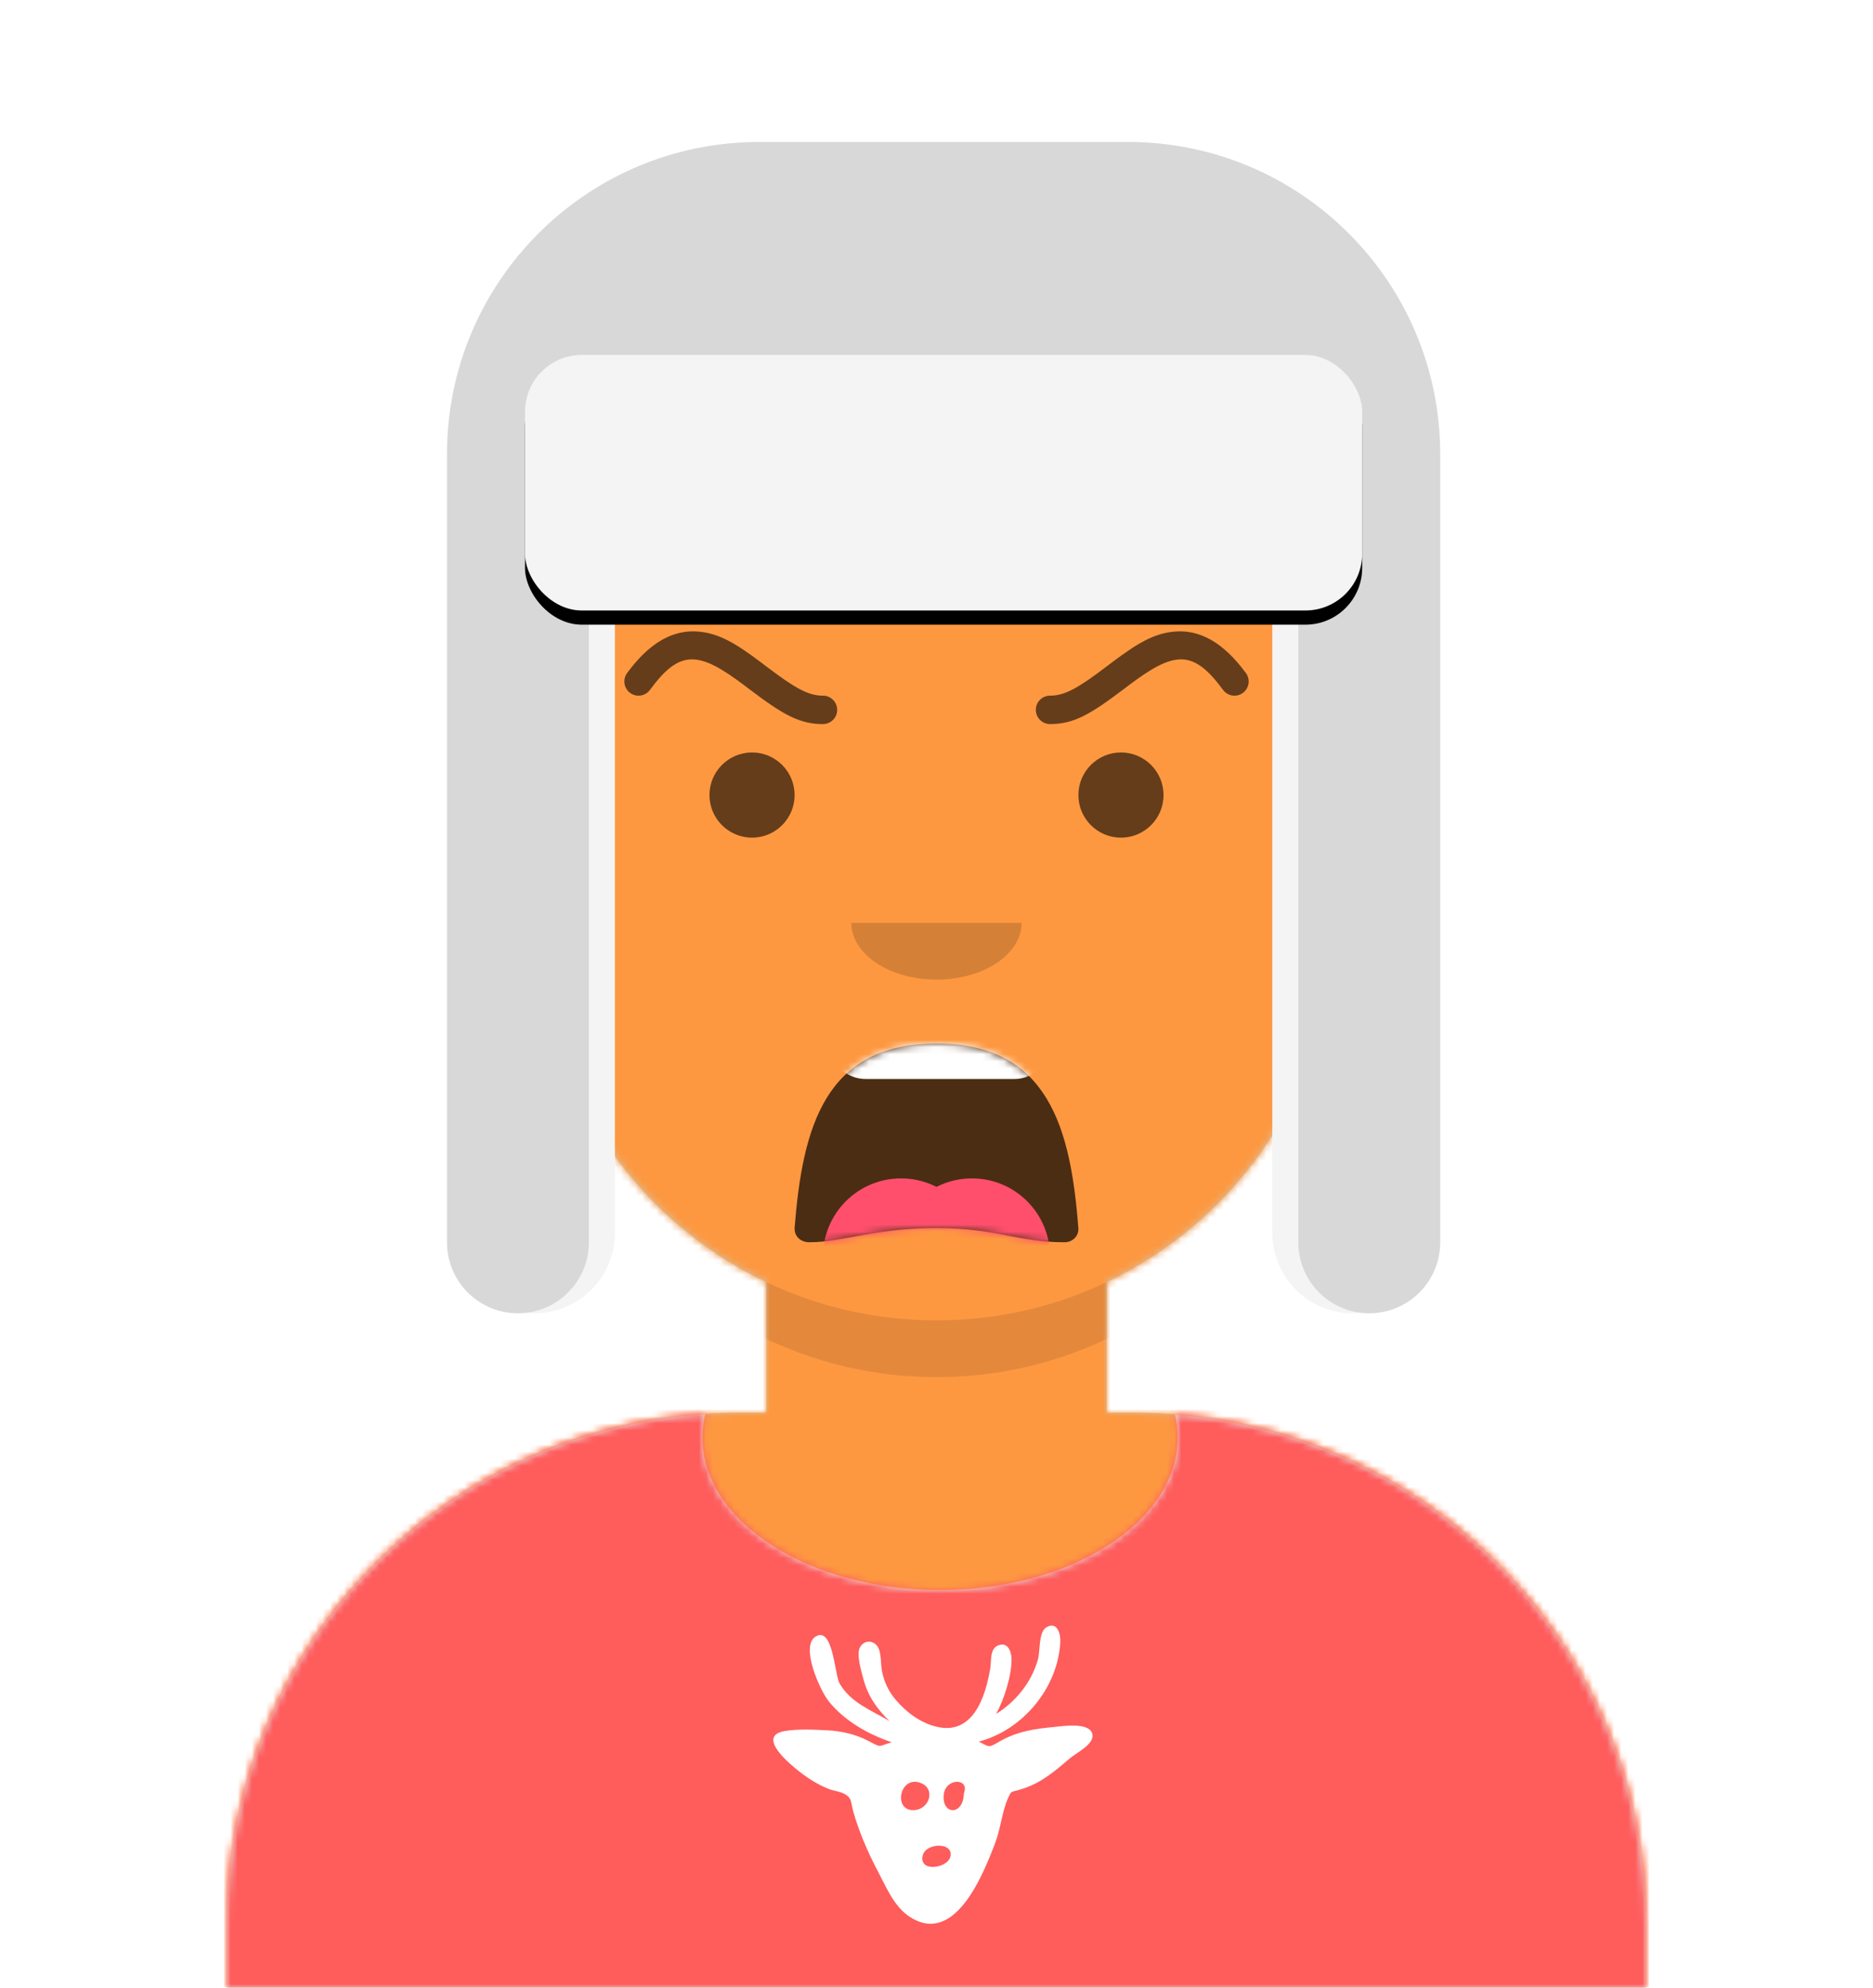 <svg xmlns="http://www.w3.org/2000/svg" xmlns:xlink="http://www.w3.org/1999/xlink" width="264px" height="280px" viewBox="0 0 264 280" version="1.1">
    <title>Avataaar/Default</title>
    <desc>Created with python_avataaars</desc>
    <defs>
        <path d="M100,0 C130.928,-5.68137151e-15 156,25.072 156,56 L156.001,62.166 C161.676,63.119 166,68.054 166,74 L166,88 C166,94.052 161.519,99.058 155.694,99.881 C153.628,119.686 141.238,136.422 124.001,144.61 L124,163 L128,163 C167.765,163 200,195.235 200,235 L200,244 L0,244 L0,235 C-4.86974701e-15,195.235 32.235,163 72,163 L76,163 L76,144.611 C58.763,136.422 46.372,119.687 44.305,99.881 C38.481,99.058 34,94.052 34,88 L34,74 C34,68.054 38.325,63.118 44,62.166 L44,56 C44,25.072 69.072,5.68137151e-15 100,0 Z" id="transparent_path-1" />
        <path d="M83,36.348 C83,52.629 105.162,65.828 132.5,65.828 C159.838,65.828 182,52.629 182,36.348 C182,34.985 181.845,33.645 181.544,32.331 C210.784,41.488 232,68.792 232,101.052 L232,110 L32,110 L32,101.052 C32,68.397 53.739,40.82 83.534,32.002 C83.182,33.421 83,34.871 83,36.348 Z" id="transparent_path-3" />
        <rect id="transparent_path-5" x="0" y="0" width="264" height="280" />
        <path d="M74,0 C114.869,0 148,33.131 148,74 L148,84.148 L148,197.608 C135.525,187.237 119.491,181 102,181 L102,181 L98,181 L98,162.611 C115.531,154.283 128.048,137.115 129.791,116.867 C135.569,116.002 140,111.019 140,105 L140,105 L140,92 C140,87.354 137.359,83.324 133.497,81.33 C132.724,81.05 131.952,80.748 131.181,80.426 C130.795,80.32 130.401,80.233 130,80.166 L130,80.166 L130,79.917 C117.224,74.234 104.878,63.071 96.11,47.885 C93.175,42.801 90.831,37.595 89.066,32.397 C80.431,42.941 67.745,53.602 52.342,62.495 C42.778,68.017 33.147,72.291 24,75.266 L24,137.247 C29.602,148.318 38.773,157.278 50,162.611 L50,162.611 L50,181 L46,181 C38.327,181 30.935,182.2 24,184.423 L24,230 C24,244.106 13.569,255.776 0,257.716 L0,74 C0,33.131 33.131,0 74,0 Z" id="transparent_path-7" />
    </defs>
    <g id="transparent_Avataaar/Default" stroke="none" stroke-width="1" fill="none" fill-rule="evenodd">
        <g id="transparent_Body" transform="translate(32, 36)">
            <mask id="transparent_mask-2" fill="white">
                <use xlink:href="#transparent_path-1" />
            </mask>
            <use fill="#D0C6AC" xlink:href="#transparent_path-1" />
            <g id="transparent_Skin-Color" mask="url(#transparent_mask-2)" fill="#FD9841">
                <g transform="translate(-32, 0)" id="transparent_Color">
                    <rect x="0" y="0" width="264" height="244" />
                </g>
            </g>
            <path d="M44,94 C44,124.928 69.072,150 100,150 C130.928,150 156,124.928 156,94 L156,94 L156,102 C156,132.928 130.928,158 100,158 C69.072,158 44,132.928 44,102 Z" id="transparent_Neck-Shadow" fill-opacity="0.1" fill="#000000" mask="url(#transparent_mask-2)" />
        </g>
        <g id="transparent_Clothing" transform="translate(0, 170)">
            
        <defs>
        <path d="M99,32.5 C99,44.374 113.998,54 132.5,54 C151.002,54 166,44.374 166,32.5 C166,31.402 165.872,30.323 165.624,29.269 C202.76,32.137 232,63.18 232,101.052 L232,110 L32,110 L32,101.052 C32,62.834 61.776,31.571 99.395,29.197 C99.134,30.274 99,31.377 99,32.5 Z" id="graphic_shirt_path-1" />
    </defs>
    <g id="graphic_shirt_Clothing/Graphic-Shirt" stroke="none" stroke-width="1" fill="none" fill-rule="evenodd">
        <mask id="graphic_shirt_mask-2" fill="white">
            <use xlink:href="#graphic_shirt_path-1" />
        </mask>
        <use id="graphic_shirt_Clothes" fill="#E6E6E6" xlink:href="#graphic_shirt_path-1" />
        <g id="graphic_shirt_Fabric-Color" mask="url(#graphic_shirt_mask-2)" fill="#FF5C5C">
            <rect id="graphic_shirt_🖍Color" x="0" y="0" width="264" height="110" />
        </g>
        <g id="graphic_shirt_Graphic" fill="#FFFFFF" transform="translate(77, 58)">
        <g id="deer_Clothing/Graphic/Deer" stroke="none" stroke-width="1" fill="none" fill-rule="evenodd">
        <path d="M72.451,3.273 C72.132,9.788 67.153,15.713 60.963,17.342 C62.481,18.101 62.281,18.272 63.811,17.365 C64.696,16.84 65.656,16.435 66.638,16.134 C67.924,15.74 69.299,15.514 70.644,15.374 L71.333,15.307 C72.673,15.171 76.506,14.552 76.96,16.235 C77.355,17.66 74.732,18.905 73.854,19.654 C72.347,20.937 70.789,22.288 69.029,23.201 C68.281,23.589 67.476,23.904 66.667,24.136 C65.42,24.493 65.563,24.243 65.086,25.301 C64.249,27.162 64.032,29.635 63.275,31.613 C61.571,36.067 57.508,46.414 51.008,41.872 C48.94,40.427 47.811,37.625 46.647,35.436 C45.313,32.924 44.035,29.928 43.267,27.186 C42.892,25.85 43.13,25.395 42.138,24.771 C41.515,24.379 40.458,24.278 39.754,23.991 C38.254,23.381 36.941,22.555 35.666,21.56 C34.428,20.595 29.556,16.61 33.534,15.87 C35.359,15.53 37.751,15.656 39.601,15.75 C41.628,15.852 43.674,16.32 45.477,17.285 C47.318,18.272 46.778,17.986 48.687,17.435 C45.365,16.309 42.038,14.437 39.803,11.654 C38.596,10.151 35.804,4 37.902,2.589 C40.423,0.893 40.633,7.935 41.342,9.156 C42.934,11.9 45.85,12.935 48.384,14.455 C46.644,12.787 45.345,10.95 44.711,8.587 C44.436,7.562 43.685,5.098 44.192,4.101 C44.721,3.061 45.964,2.995 46.65,3.88 C47.268,4.678 47.112,6.512 47.324,7.472 C47.674,9.061 48.245,10.283 49.306,11.513 C50.811,13.259 52.723,14.687 54.975,15.24 C60.102,16.498 61.895,11.132 62.583,6.995 C62.751,5.982 62.503,4.302 63.633,3.816 C65,3.227 65.529,4.562 65.569,5.597 C65.656,7.911 64.513,11.454 63.403,13.442 C66.193,11.71 68.406,8.964 69.302,5.754 C69.633,4.566 69.364,1.918 70.476,1.251 C72.015,0.327 72.505,2.168 72.451,3.273 Z M53.034,33.466 C52.598,35.758 56.44,35.197 56.93,33.637 C57.589,31.441 53.404,31.525 53.034,33.466 Z M52.699,23.139 C49.808,22.126 48.884,27 51.702,27 C54.026,27 54.974,23.935 52.699,23.139 Z M56.038,24.716 C55.622,27.661 58.793,27.892 58.86,24.621 C59.719,22.483 56.364,22.405 56.038,24.716 Z" id="deer_oh,-deer!" fill="#FFFFFF" />
    </g>
</g>
    </g>
</g>
        <g id="transparent_Face" transform="translate(76, 82)" fill="#000000">
            <g id="transparent_Mouth" transform="translate(2, 52)">    
                
            <defs>
        <path d="M34.008,15.136 C35.128,29.124 38.235,40.993 53.996,41 C69.758,41.007 72.917,29.057 73.994,15.006 C74.081,13.876 73.174,13 72.037,13 C65.351,13 62.67,14.994 53.989,15 C45.309,15.006 40.757,13 36.092,13 C34.949,13 33.896,13.737 34.008,15.136 Z" id="scream_open_path-1" />
    </defs>
    <g id="scream_open_Mouth/Scream-Open" stroke="none" stroke-width="1" fill="none" fill-rule="evenodd">
        <mask id="scream_open_mask-2" fill="white">
            <use xlink:href="#scream_open_path-1" transform="translate(54, 27) scale(1, -1) translate(-54, -27)" />
        </mask>
        <use id="scream_open_Mouth" fill-opacity="0.7" fill="#000000" transform="translate(54, 27) scale(1, -1) translate(-54, -27)" xlink:href="#scream_open_path-1" />
        <path d="M44,2 L65,2 C67.761,2 70,4.239 70,7 L70,13 C70,15.761 67.761,18 65,18 L44,18 C41.239,18 39,15.761 39,13 L39,7 C39,4.239 41.239,2 44,2 Z" id="scream_open_Teeth" fill="#FFFFFF" mask="url(#scream_open_mask-2)" />
        <g id="scream_open_Tongue" mask="url(#scream_open_mask-2)" fill="#FF4F6D">
            <g transform="translate(38, 32)" id="scream_open_Say-ahhhh">
                <circle cx="11" cy="11" r="11" />
                <circle cx="21" cy="11" r="11" />
            </g>
        </g>
    </g>
</g>
            <g id="transparent_Nose" transform="translate(28, 40)" fill-opacity="0.16">
                
            <g id="default_Nose/Default" stroke="none" stroke-width="1" fill="none" fill-rule="evenodd" fill-opacity="0.16">
        <path d="M16,8 C16,12.418 21.373,16 28,16 L28,16 C34.627,16 40,12.418 40,8" id="default_Nose" fill="#000000" />
    </g>
</g>
            <g id="transparent_Eyes" transform="translate(0, 8)">
                
            <g id="default_Eyes/Default-😀" stroke="none" stroke-width="1" fill="none" fill-rule="evenodd" fill-opacity="0.6">
        <circle id="default_Eye" fill="#000000" cx="30" cy="22" r="6" />
        <circle id="default_Eye" fill="#000000" cx="82" cy="22" r="6" />
    </g>
</g>
            <g id="transparent_Eyebrow" fill-opacity="0.6">
                
            <g id="angry_Eyebrow/Outline/Angry" stroke="none" stroke-width="1" fill="none" fill-rule="evenodd" fill-opacity="0.6">
        <path d="M15.611,15.185 C19.852,9.416 22.489,9.701 28.924,14.556 C29.106,14.694 29.221,14.781 29.594,15.064 C34.422,18.726 36.708,20 40,20 C41.105,20 42,19.105 42,18 C42,16.895 41.105,16 40,16 C37.934,16 36.099,14.978 32.011,11.877 C31.636,11.592 31.519,11.504 31.333,11.364 C27.574,8.527 25.374,7.287 22.638,6.992 C18.954,6.594 15.58,8.474 12.389,12.815 C11.734,13.705 11.925,14.957 12.815,15.611 C13.705,16.266 14.957,16.075 15.611,15.185 Z" id="angry_Eyebrow" fill="#000000" fill-rule="nonzero" />
        <path d="M73.611,15.185 C77.852,9.416 80.489,9.701 86.924,14.556 C87.106,14.694 87.221,14.781 87.594,15.064 C92.422,18.726 94.708,20 98,20 C99.105,20 100,19.105 100,18 C100,16.895 99.105,16 98,16 C95.934,16 94.099,14.978 90.011,11.877 C89.636,11.592 89.519,11.504 89.333,11.364 C85.574,8.527 83.374,7.287 80.638,6.992 C76.954,6.594 73.58,8.474 70.389,12.815 C69.734,13.705 69.925,14.957 70.815,15.611 C71.705,16.266 72.957,16.075 73.611,15.185 Z" id="angry_Eyebrow" fill="#000000" fill-rule="nonzero" transform="translate(85, 13.47) scale(-1, 1) translate(-85, -13.47) " />
    </g>
</g>
        </g>
        <g id="transparent_Top">
            
        <defs>
        <path d="M96,0 C120.301,-4.46393476e-15 140,19.699 140,44 L140,54 L140,155 C140,160.523 135.523,165 130,165 C124.477,165 120,160.523 120,155 L120,54 L20,54 L20,155 C20,160.523 15.523,165 10,165 C4.477,165 6.76353751e-16,160.523 0,155 L0,44 C-2.9759565e-15,19.699 19.699,4.46393476e-15 44,0 L96,0 Z" id="winter_hat_1_path-1" />
        <rect id="winter_hat_1_path-3" x="74" y="50" width="118" height="36" rx="8" />
        <filter x="-0.8%" y="-2.8%" width="101.7%" height="111.1%" filterUnits="objectBoundingBox" id="winter_hat_1_filter-4">
            <feOffset dx="0" dy="2" in="SourceAlpha" result="shadowOffsetOuter1" />
            <feColorMatrix values="0 0 0 0 0   0 0 0 0 0   0 0 0 0 0  0 0 0 0.1 0" type="matrix" in="shadowOffsetOuter1" />
        </filter>
    </defs>
    <g id="winter_hat_1_Top/Accessories/Winter-Hat-1" stroke="none" stroke-width="1" fill="none" fill-rule="evenodd">
        <g id="winter_hat_1_hat" transform="translate(63, 20)">
            <path d="M23.671,48 L23.671,153.664 C23.671,159.925 18.596,165 12.336,165 C6.075,165 1,159.925 1,153.664 L1,48 L23.671,48 Z M139,48 L139,153.664 C139,159.925 133.925,165 127.664,165 C121.404,165 116.329,159.925 116.329,153.664 L116.329,48 L139,48 Z" id="winter_hat_1_inside" fill="#F4F4F4" />
            <mask id="winter_hat_1_mask-2" fill="white">
                <use xlink:href="#winter_hat_1_path-1" />
            </mask>
            <use id="winter_hat_1_hat-mask" fill="#D8D8D8" xlink:href="#winter_hat_1_path-1" />
            <g id="winter_hat_1_Fabric-Color" mask="url(#winter_hat_1_mask-2)" fill="">
                <g transform="translate(-4, -1)" id="winter_hat_1_🖍Color">
                    <rect x="0" y="0" width="149" height="172" />
                </g>
            </g>
        </g>
        <g id="winter_hat_1_hat-front">
            <use fill="black" fill-opacity="1" filter="url(#winter_hat_1_filter-4)" xlink:href="#winter_hat_1_path-3" />
            <use fill="#F4F4F4" fill-rule="evenodd" xlink:href="#winter_hat_1_path-3" />
        </g>
        <g id="winter_hat_1_Facial-Hair" transform="translate(49, 72)" />
        <g id="winter_hat_1_Accessory" transform="translate(62, 85)" />
    </g>
</g>
    </g>
</svg>